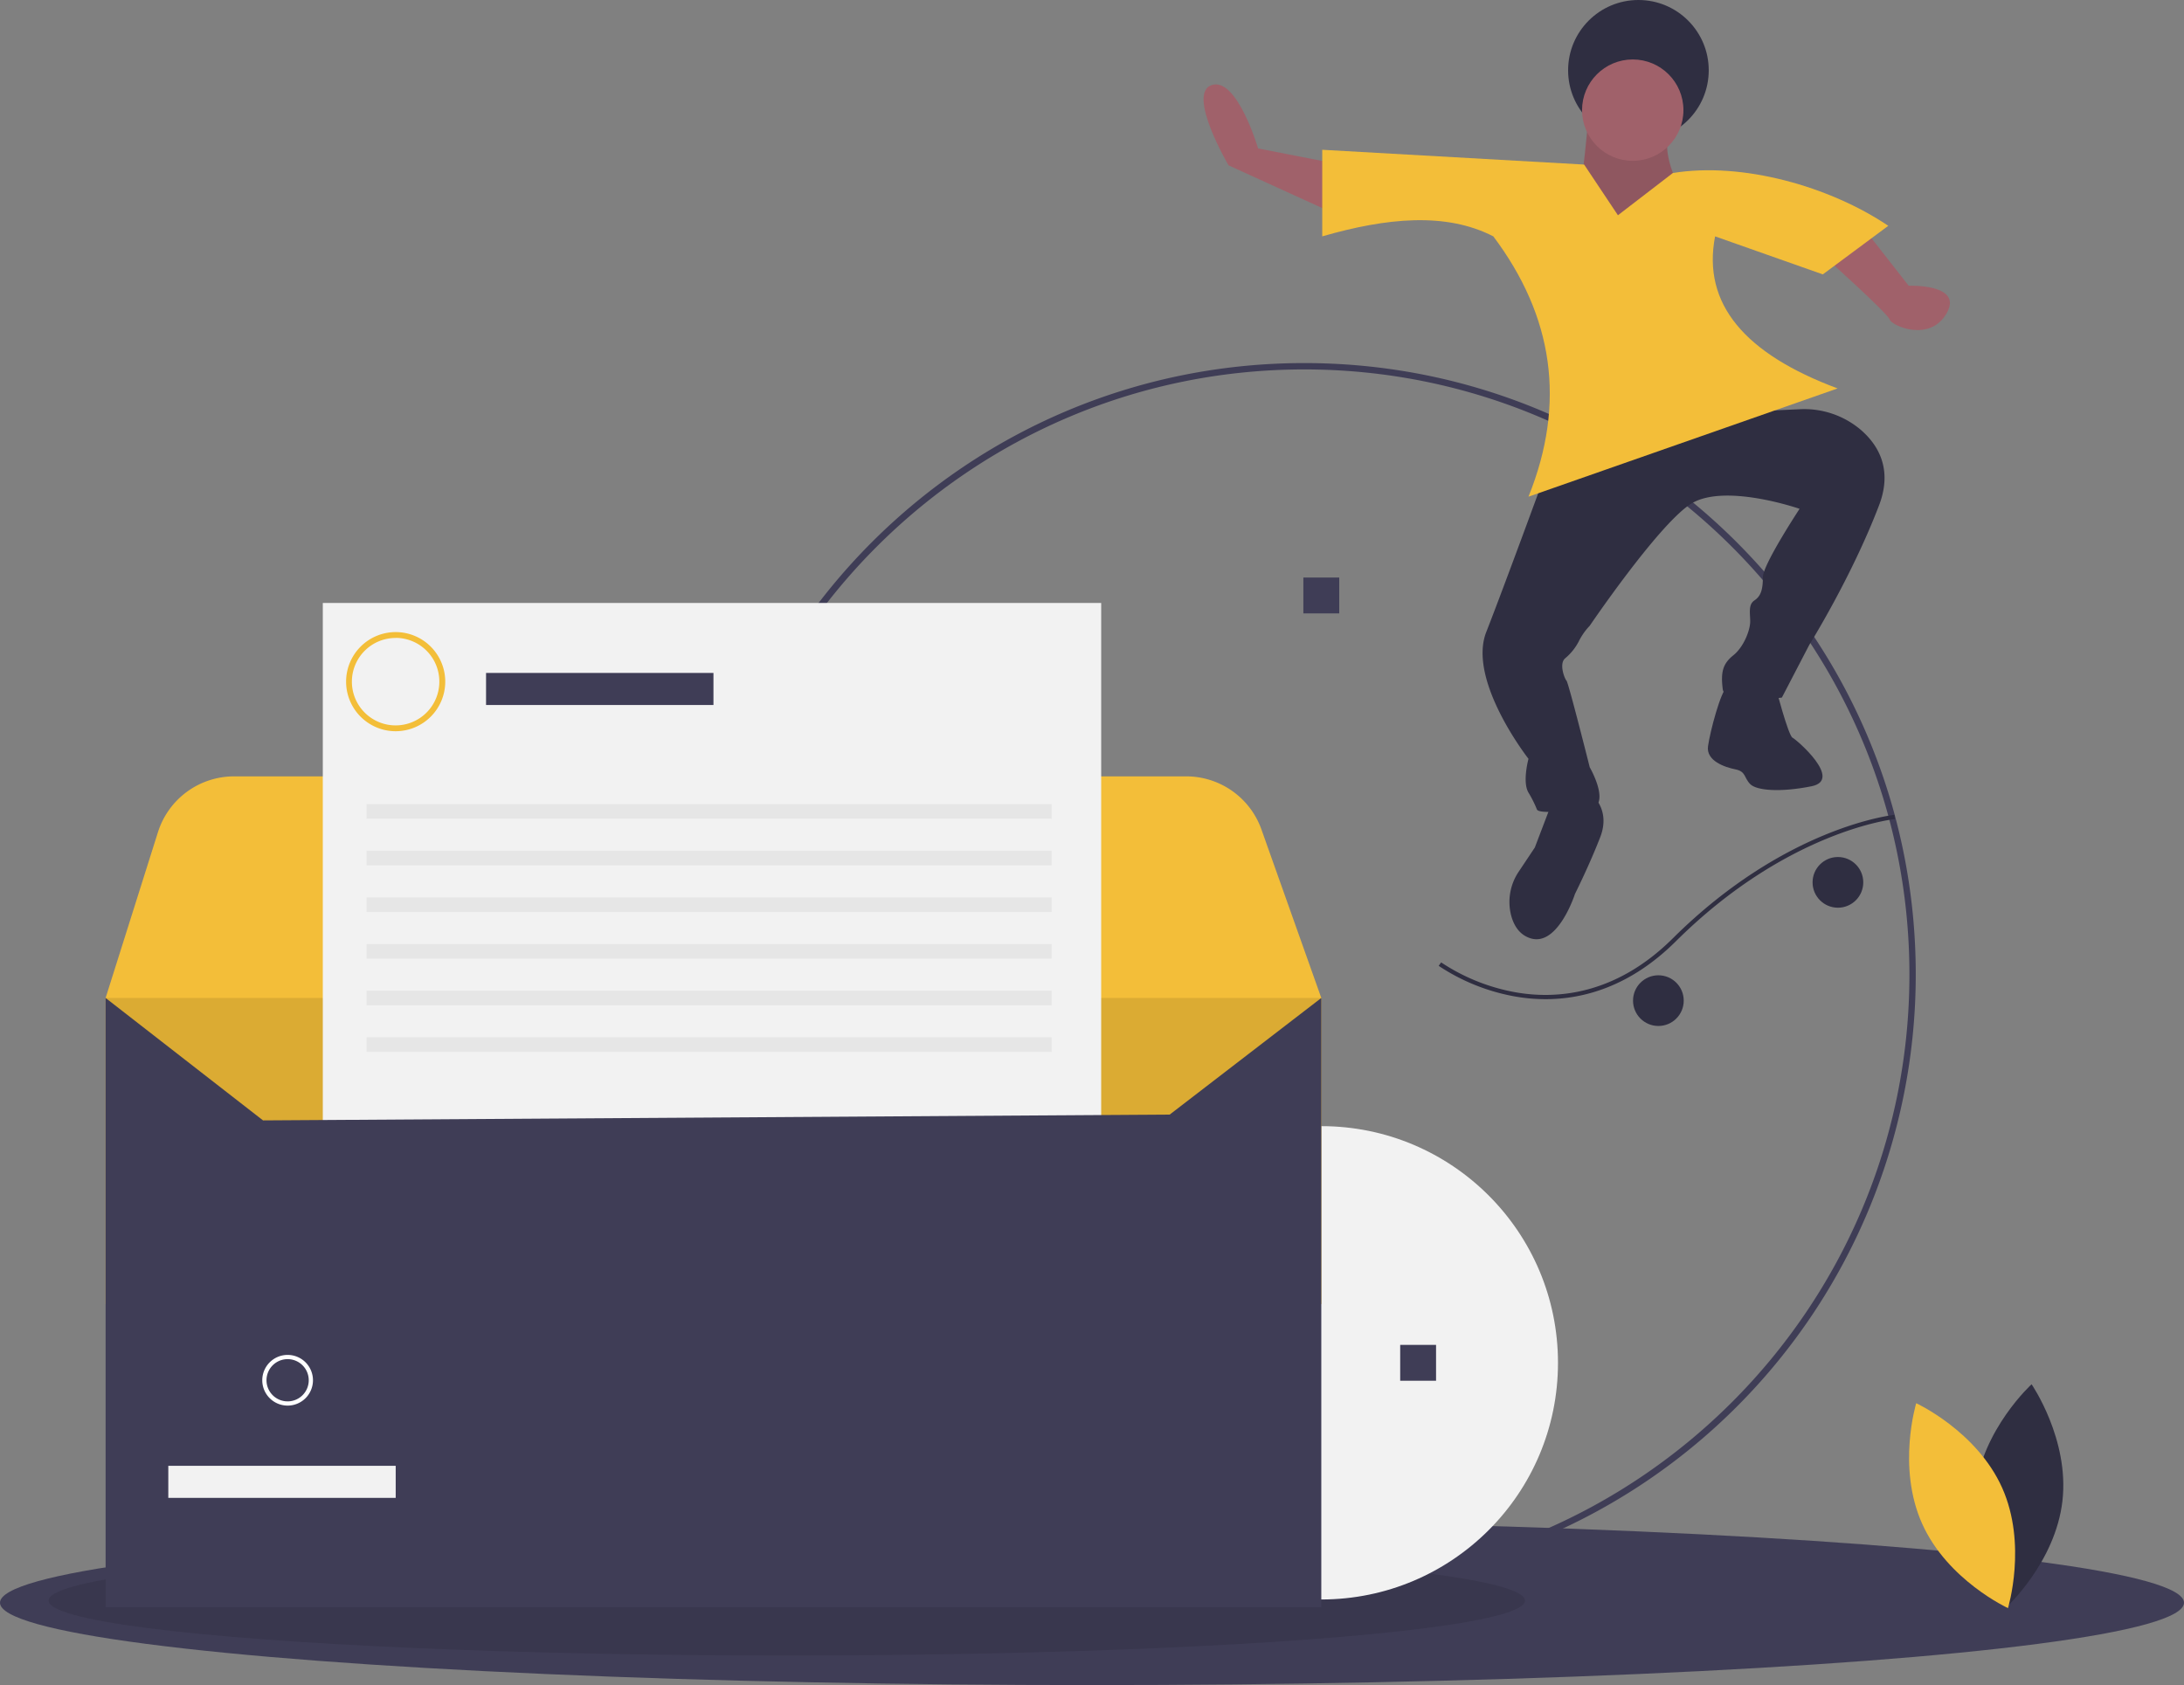 <svg id="f55c1cc7-a527-4cda-b37a-1ea88d078d90" xmlns="http://www.w3.org/2000/svg" viewBox="0 0 1034 797.87"><rect x="0" y="0" width="1034" height="797.87" fill="#808080" stroke="none"/><defs><style>.cls-1{fill:#3f3d56;}.cls-2{opacity:0.1;isolation:isolate;}.cls-3{fill:#2f2e41;}.cls-4{fill:#f3be39;}.cls-5{fill:#f2f2f2;}.cls-6{fill:#e6e6e6;}.cls-7{fill:#fff;}.cls-8{fill:#9f616a;}.cls-9{fill:#a0616a;}</style></defs><title>mail</title><path class="cls-1" d="M617.5,776.89c-159.89,0-289.5-129.62-289.5-289.5S457.61,197.88,617.5,197.88,907,327.5,907,487.38A289.51,289.51,0,0,1,617.5,776.89Zm0-576c-158,0-286.5,128.52-286.5,286.5s128.52,286.5,286.5,286.5S904,645.36,904,487.39,775.48,200.89,617.5,200.89Z" transform="translate(0 -25.97)"/><ellipse class="cls-1" cx="517" cy="758.87" rx="517" ry="39"/><ellipse class="cls-2" cx="372.5" cy="757.87" rx="349.5" ry="26"/><path class="cls-3" d="M935.16,731.91c-3.33,29.19,14.62,55.21,14.62,55.21s23.34-21.31,26.67-50.5-14.61-55.21-14.61-55.21S938.49,702.72,935.16,731.91Z" transform="translate(0 -25.97)"/><path class="cls-4" d="M947.89,730.4c12,26.81,2.77,57,2.77,57S922,774.2,910,747.38s-2.78-57-2.78-57S935.88,703.59,947.89,730.4Z" transform="translate(0 -25.97)"/><circle class="cls-5" cx="625.56" cy="645.28" r="112.06"/><path class="cls-4" d="M625.56,498.49l-27.61,69-99.81.8-32.52.26-77.17.62-32.51.26-77.17.62-32.5.27L169.1,571l-32.5.26-52.09.42L74.43,551,61.36,524.32l-7.22-14.78L50,498.49,74.78,420a37.81,37.81,0,0,1,36.06-26.43H561.6a37.82,37.82,0,0,1,35.62,25.14l2.87,8.09Z" transform="translate(0 -25.97)"/><rect class="cls-4" x="50" y="472.53" width="575.56" height="144.93"/><rect class="cls-2" x="50" y="472.53" width="575.56" height="144.93"/><rect class="cls-1" x="617.07" y="273.46" width="16.98" height="16.98"/><rect class="cls-1" x="662.91" y="636.79" width="16.98" height="16.98"/><g id="letter"><rect class="cls-5" x="152.83" y="285.5" width="368.52" height="463.76"/><rect class="cls-1" x="230.12" y="318.63" width="107.66" height="15.18"/><rect class="cls-6" x="173.53" y="380.74" width="324.36" height="6.9"/><rect class="cls-6" x="173.53" y="402.82" width="324.36" height="6.9"/><rect class="cls-6" x="173.53" y="424.91" width="324.36" height="6.9"/><rect class="cls-6" x="173.53" y="446.99" width="324.36" height="6.9"/><rect class="cls-6" x="173.53" y="469.07" width="324.36" height="6.9"/><rect class="cls-6" x="173.53" y="491.16" width="324.36" height="6.9"/><path class="cls-4" d="M187.33,372.2a23.47,23.47,0,1,1,23.47-23.46h0A23.49,23.49,0,0,1,187.33,372.2Zm0-44.16A20.7,20.7,0,1,0,208,348.74,20.7,20.7,0,0,0,187.33,328Z" transform="translate(0 -25.97)"/></g><polygon class="cls-1" points="625.56 761 50 761 50 472.53 124.53 530.5 553.79 527.74 625.56 472.53 625.56 761"/><rect class="cls-5" x="79.68" y="694.05" width="107.66" height="15.18"/><path class="cls-7" d="M136.17,691.51a12,12,0,1,1,12-12A12,12,0,0,1,136.17,691.51Zm0-22a10,10,0,1,0,10,10A10,10,0,0,0,136.17,669.51Z" transform="translate(0 -25.97)"/><g id="person"><circle class="cls-3" cx="775.7" cy="33.29" r="33.29"/><path class="cls-8" d="M752.18,79.58s-4.82,60.64-10.6,60.64S809,137.37,809,137.37s-30.82-40-15.41-52.8S752.18,79.58,752.18,79.58Z" transform="translate(0 -25.97)"/><path class="cls-2" d="M752.18,79.58s-4.82,60.64-10.6,60.64S809,137.37,809,137.37s-30.82-40-15.41-52.8S752.18,79.58,752.18,79.58Z" transform="translate(0 -25.97)"/><path class="cls-3" d="M838.65,212.26,805,221.89l47-2.15a41.4,41.4,0,0,1,29,9.77c8.37,7.25,15.12,18.75,8.62,35.75-13,34-33,66-33,66l-13,25s-27,4-28-4,0-12,5-16,8-12,8-16-1-8,2-10,4-5,4-11S852,266.89,852,266.89s-36.35-12.63-52-2-47.35,57.37-47.35,57.37a29.84,29.84,0,0,0-5.16,7.34,26,26,0,0,1-6.54,8.13c-2.91,2.55-.23,9.59.7,10.53s11,41,11,41,11,19-1,20-23,2-24,0a53.81,53.81,0,0,0-4-8c-3-5,0-16,0-16s-29-37-20-60,28-75,28-75l29-12,53-19Z" transform="translate(0 -25.97)"/><path class="cls-9" d="M636.65,104.26l-41-8s-10-34-22-30,8,38,8,38l57,26Z" transform="translate(0 -25.97)"/><path class="cls-9" d="M885.65,138.26l18,23s26-1,18,13-26,6-27,3-30-29-30-29Z" transform="translate(0 -25.97)"/><path class="cls-4" d="M792,107.89l-26,20-16-24-124-7v41c30.52-8.81,58.61-11.54,81,0,28.35,37.74,34.58,78.73,16.65,123.26L870,209.89c-43.86-16.34-64.22-40-58-72l51,18,31-23C866.28,114.23,825,102.53,792,107.89Z" transform="translate(0 -25.97)"/><path class="cls-3" d="M840.65,351.26s6,23,8,24,24,20,9,23-26,2-29-1-2-6-7-7-14-4-13-11,6-26,9-28S840.65,351.26,840.65,351.26Z" transform="translate(0 -25.97)"/><path class="cls-3" d="M753.65,402.26s9,7,4,20-12,27-12,27-8,25-21,21c-5.28-1.63-7.92-6.06-9.19-10.75a25.68,25.68,0,0,1,3.63-20.91l7.56-11.34,8-21Z" transform="translate(0 -25.97)"/><path class="cls-3" d="M731.7,499.07c17.93,0,40.11-5.94,61.72-27.4,52.91-52.55,103.18-57.82,103.68-57.87l-.19-2c-.5.05-51.48,5.39-104.9,58.44-27.44,27.26-55.77,28.93-74.7,25.53a93.22,93.22,0,0,1-35-14.11l-1.19,1.62a95.54,95.54,0,0,0,35.75,14.44A83,83,0,0,0,731.7,499.07Z" transform="translate(0 -25.97)"/><circle class="cls-3" cx="870.15" cy="417.79" r="12"/><circle class="cls-3" cx="785.15" cy="473.79" r="12"/><circle class="cls-9" cx="773.01" cy="52.15" r="24"/></g></svg>